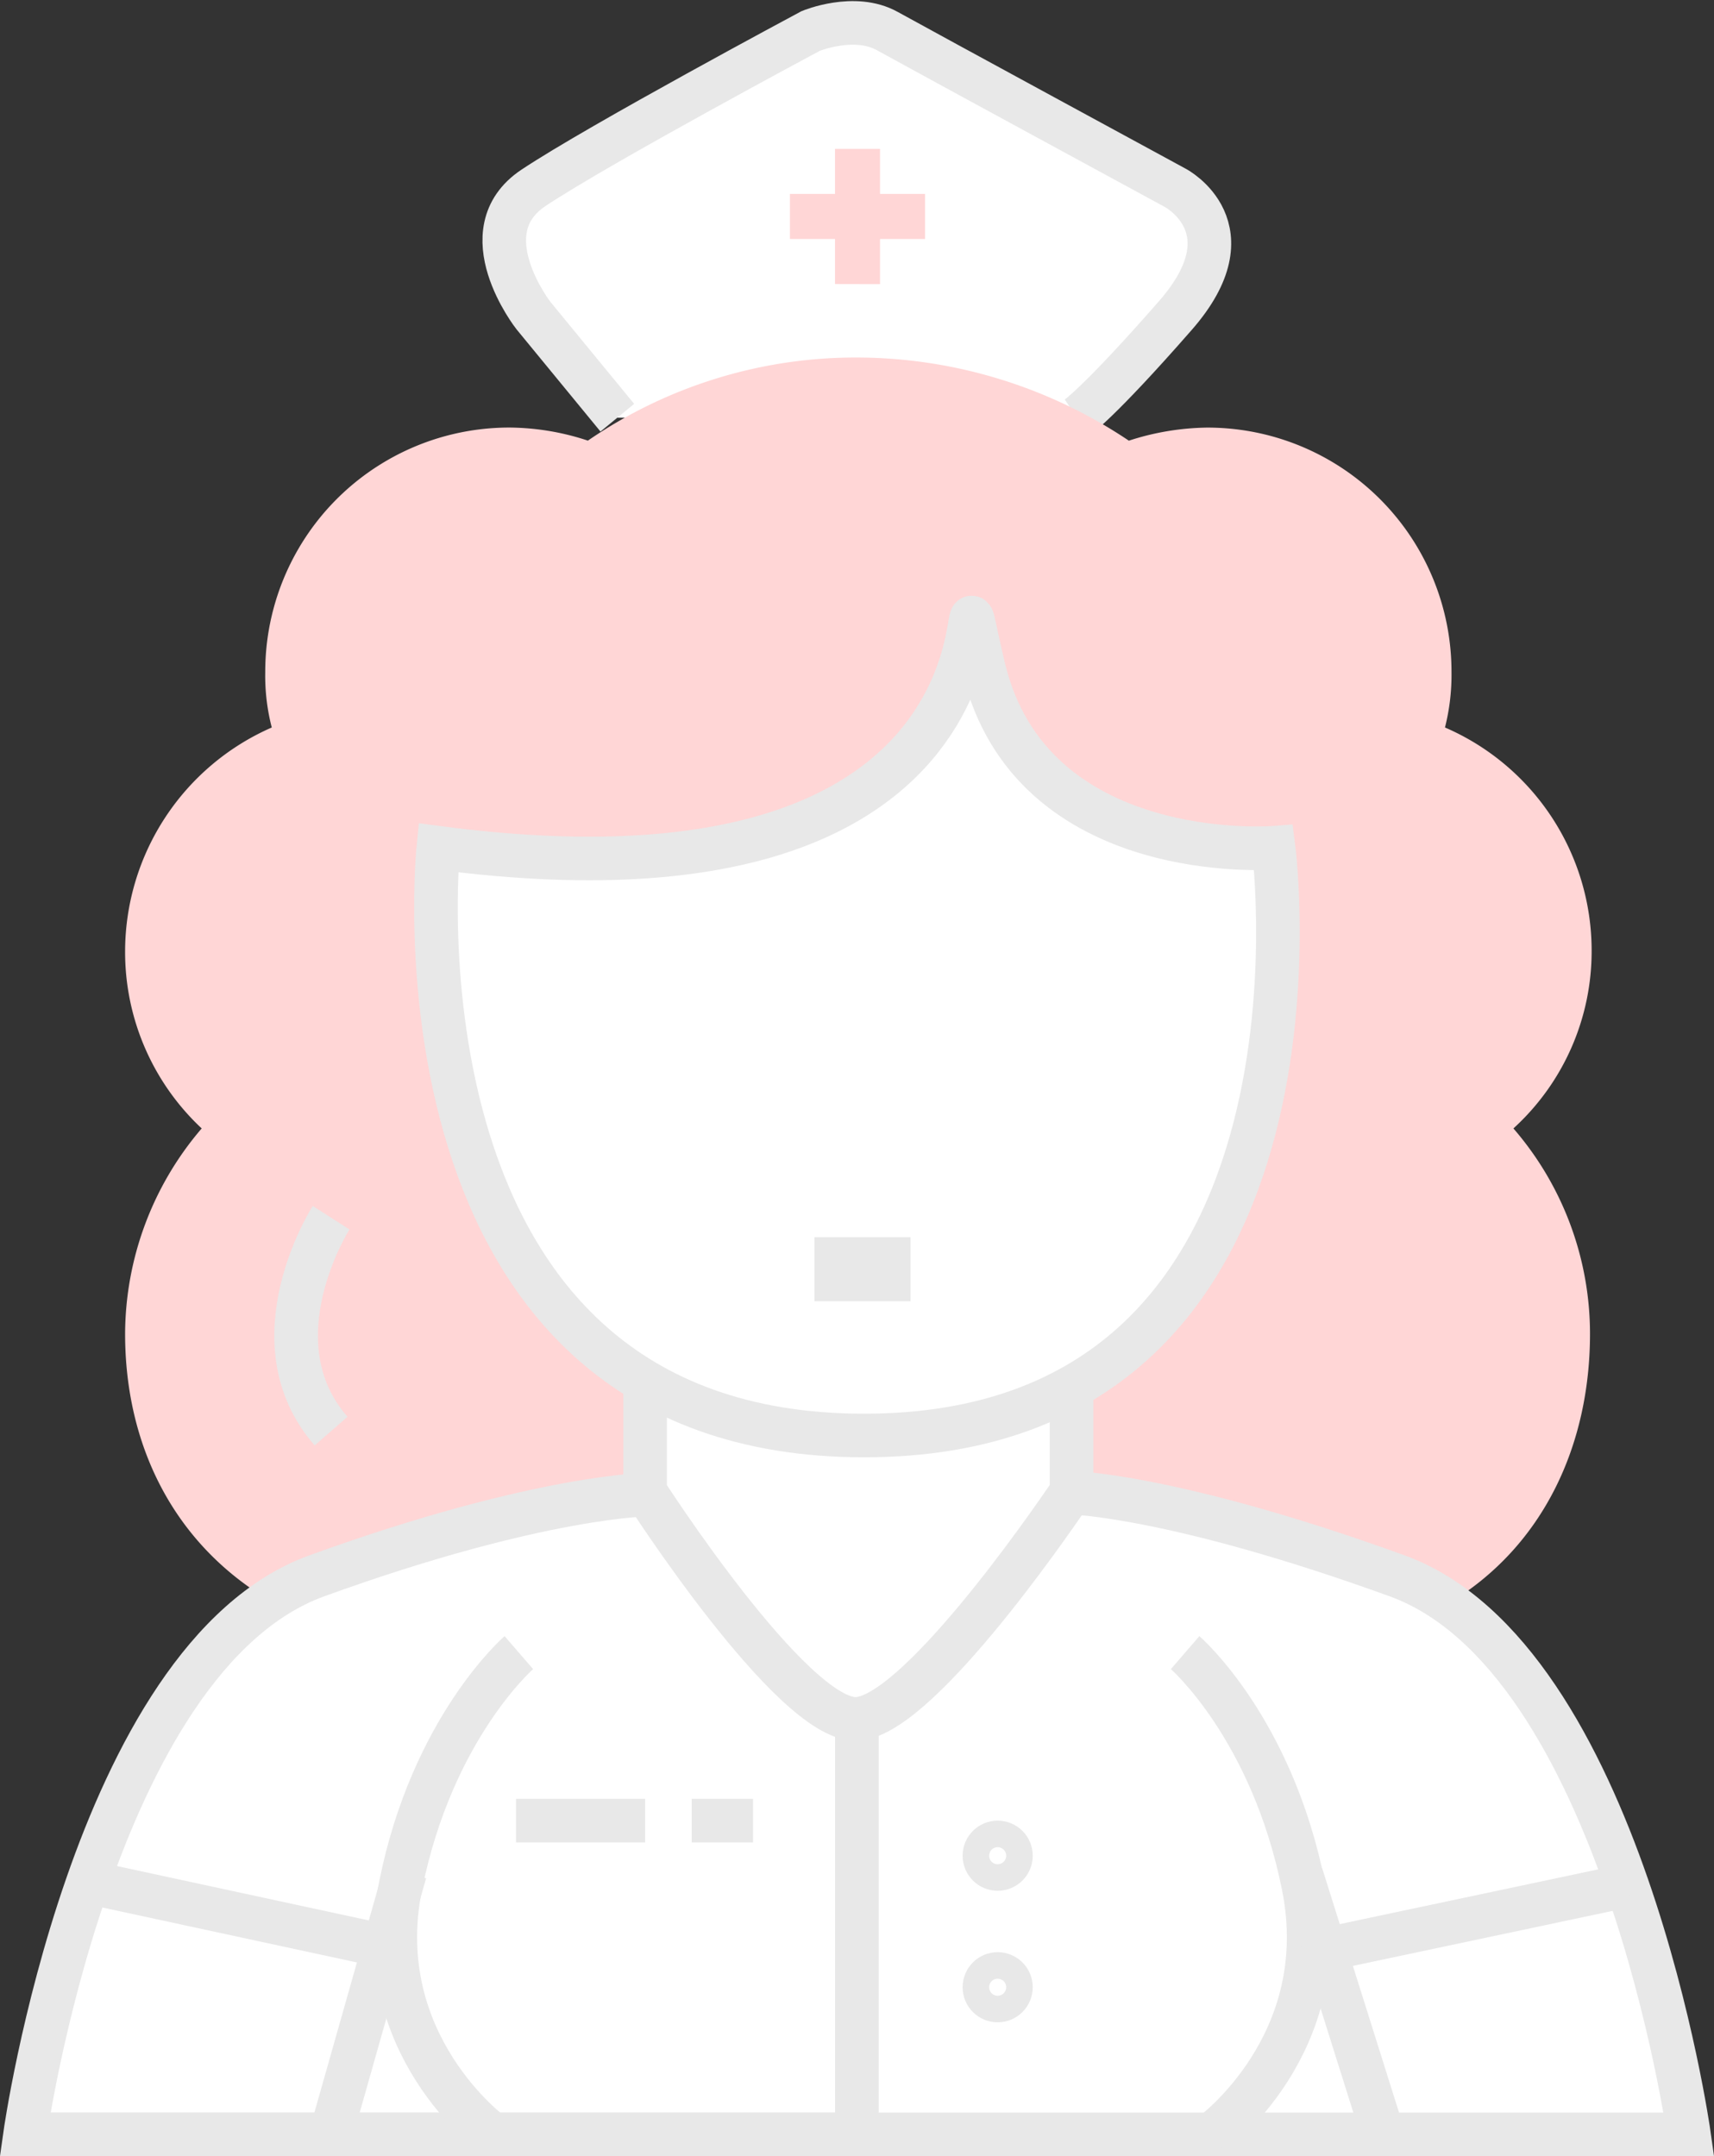 <svg xmlns="http://www.w3.org/2000/svg" viewBox="0 0 117.963 148.363">
  <rect x="0" y="0" width="117.963" height="148.363" fill="#333333" stroke="none"/>
  <defs>
    <style>
      .cls-1 {
        fill: #fff;
      }

      .cls-1, .cls-3 {
        stroke: #e8e8e8;
        stroke-width: 3px;
      }

      .cls-2 {
        fill: #ffd6d6;
      }

      .cls-3, .cls-6 {
        fill: none;
      }

      .cls-4 {
        fill: #e8e8e8;
      }

      .cls-5 {
        stroke: none;
      }
    </style>
  </defs>
  <g id="Group_4091" data-name="Group 4091" transform="translate(-608.335 -145.412)">
    <path id="Path_3825" data-name="Path 3825" class="cls-1" d="M4873.5,881.153l-5.773-7.028s-4.519-5.773,0-8.785,19.077-10.794,19.077-10.794,3.012-1.255,5.271,0,19.83,10.794,19.83,10.794,5.271,2.761,0,8.785-6.777,7.028-6.777,7.028" transform="translate(-4222.679 -707)"/>
    <path id="Path_3829" data-name="Path 3829" class="cls-2" d="M54.1,15.707V12.6h3.1V9.5H54.1V6.4H51V9.5H47.9v3.1H51v3.1Z" transform="translate(614.802 149.257)"/>
    <path id="Path_3827" data-name="Path 3827" class="cls-2" d="M110.331,62.321a16.723,16.723,0,0,0-10.093-15.364,14.766,14.766,0,0,0,.449-3.813A16.8,16.8,0,0,0,83.865,26.322a18.049,18.049,0,0,0-5.383.9A33.693,33.693,0,0,0,59.866,21.5a32.557,32.557,0,0,0-18.616,5.719,17.476,17.476,0,0,0-5.383-.9A16.8,16.8,0,0,0,19.045,43.144a14.212,14.212,0,0,0,.449,3.813A16.841,16.841,0,0,0,9.4,62.321a16.612,16.612,0,0,0,5.271,12.224A21.83,21.83,0,0,0,9.4,88.675c0,7.626,3.3,14.337,9.8,18.262,3.252-2.243,5.46-2.132,11.961-4.212A87.118,87.118,0,0,1,45.4,99.761V91.927c-8.635-4.934-12.01-12.327-14.467-24.9v-12s11.246,1.885,19.331,0S62,51.555,65.361,45.723l1.682-2.691,1.237.112c2.916,7.289,8.349,12.288,18.949,11.887h1.458v12C86.472,81.71,83.167,87.286,74.532,92.22v7.541l9.309,1.56c4.037.673,13.441,3.633,16.693,5.876,6.5-3.925,9.685-10.9,9.685-18.522a21.608,21.608,0,0,0-5.271-14.13A16.483,16.483,0,0,0,110.331,62.321Z" transform="translate(607.545 148.512)"/>
    <path id="Path_3826" data-name="Path 3826" class="cls-3" d="M4844.382,990.242s-5.417,8.484,0,14.684" transform="translate(-4213.26 -761.042)"/>
    <path id="Path_3815" data-name="Path 3815" class="cls-1" d="M4868.31,1037.245v28.577h-57.248s4.634-32.825,20.081-38.424,22.978-5.6,22.978-5.6" transform="translate(-4201 -773.558)"/>
    <path id="Path_3816" data-name="Path 3816" class="cls-1" d="M4811.062,1037.168v28.584h57.262s-4.635-32.833-20.086-38.433-22.512-5.725-22.512-5.725" transform="translate(-4143.751 -773.477)"/>
    <path id="Path_3818" data-name="Path 3818" class="cls-3" d="M4856.217,1073.1s8.514-6.194,6.334-17.092-8.145-16.06-8.145-16.06" transform="translate(-4164.507 -780.822)"/>
    <path id="Path_3824" data-name="Path 3824" class="cls-3" d="M4861.008,1073.1s-8.514-6.194-6.334-17.092,8.145-16.06,8.145-16.06" transform="translate(-4218.775 -780.822)"/>
    <path id="Path_3819" data-name="Path 3819" class="cls-3" d="M4851.058,1064.9l-5.093,17.972" transform="translate(-4214.843 -790.654)"/>
    <path id="Path_3820" data-name="Path 3820" class="cls-3" d="M4956.636,1065.157l5.558,17.669" transform="translate(-4258.738 -790.755)"/>
    <path id="Path_3821" data-name="Path 3821" class="cls-3" d="M4817.657,1065.886l20.646,4.456" transform="translate(-4203.615 -791.045)"/>
    <path id="Path_3822" data-name="Path 3822" class="cls-3" d="M4959.288,1070.8l20.89-4.424" transform="translate(-4259.79 -791.24)"/>
    <path id="Path_3823" data-name="Path 3823" class="cls-3" d="M4870.828,1058.289h8.883" transform="translate(-4226.976 -787.602)"/>
    <path id="Path_3833" data-name="Path 3833" class="cls-3" d="M4870.828,1058.289h4.223" transform="translate(-4214.888 -787.602)"/>
    <g id="Ellipse_134" data-name="Ellipse 134" class="cls-1" transform="translate(674.585 270.687)">
      <ellipse class="cls-5" cx="2.413" cy="2.413" rx="2.413" ry="2.413"/>
      <ellipse class="cls-6" cx="2.413" cy="2.413" rx="0.913" ry="0.913"/>
    </g>
    <g id="Ellipse_135" data-name="Ellipse 135" class="cls-1" transform="translate(674.585 279.737)">
      <ellipse class="cls-5" cx="2.413" cy="2.413" rx="2.413" ry="2.413"/>
      <ellipse class="cls-6" cx="2.413" cy="2.413" rx="0.913" ry="0.913"/>
    </g>
    <path id="Path_3814" data-name="Path 3814" class="cls-1" d="M4881.785,1008.678v7.723s10.041,15.64,14.481,15.64c4.063,0,13.138-13.094,14.756-15.475l.111-.165v-7.327" transform="translate(-4229.051 -768.354)"/>
    <path id="Path_3813" data-name="Path 3813" class="cls-1" d="M4858.086,937.643s-4.108,40.438,29.3,40.438,28.19-40.438,28.19-40.438-16.7,1.305-19.96-12.4S4902.936,943.545,4858.086,937.643Z" transform="translate(-4219.587 -733.895)"/>
    <rect id="Rectangle_1569" data-name="Rectangle 1569" class="cls-4" width="6.608" height="4.405" transform="translate(664.393 230.542)"/>
  </g>
</svg>
